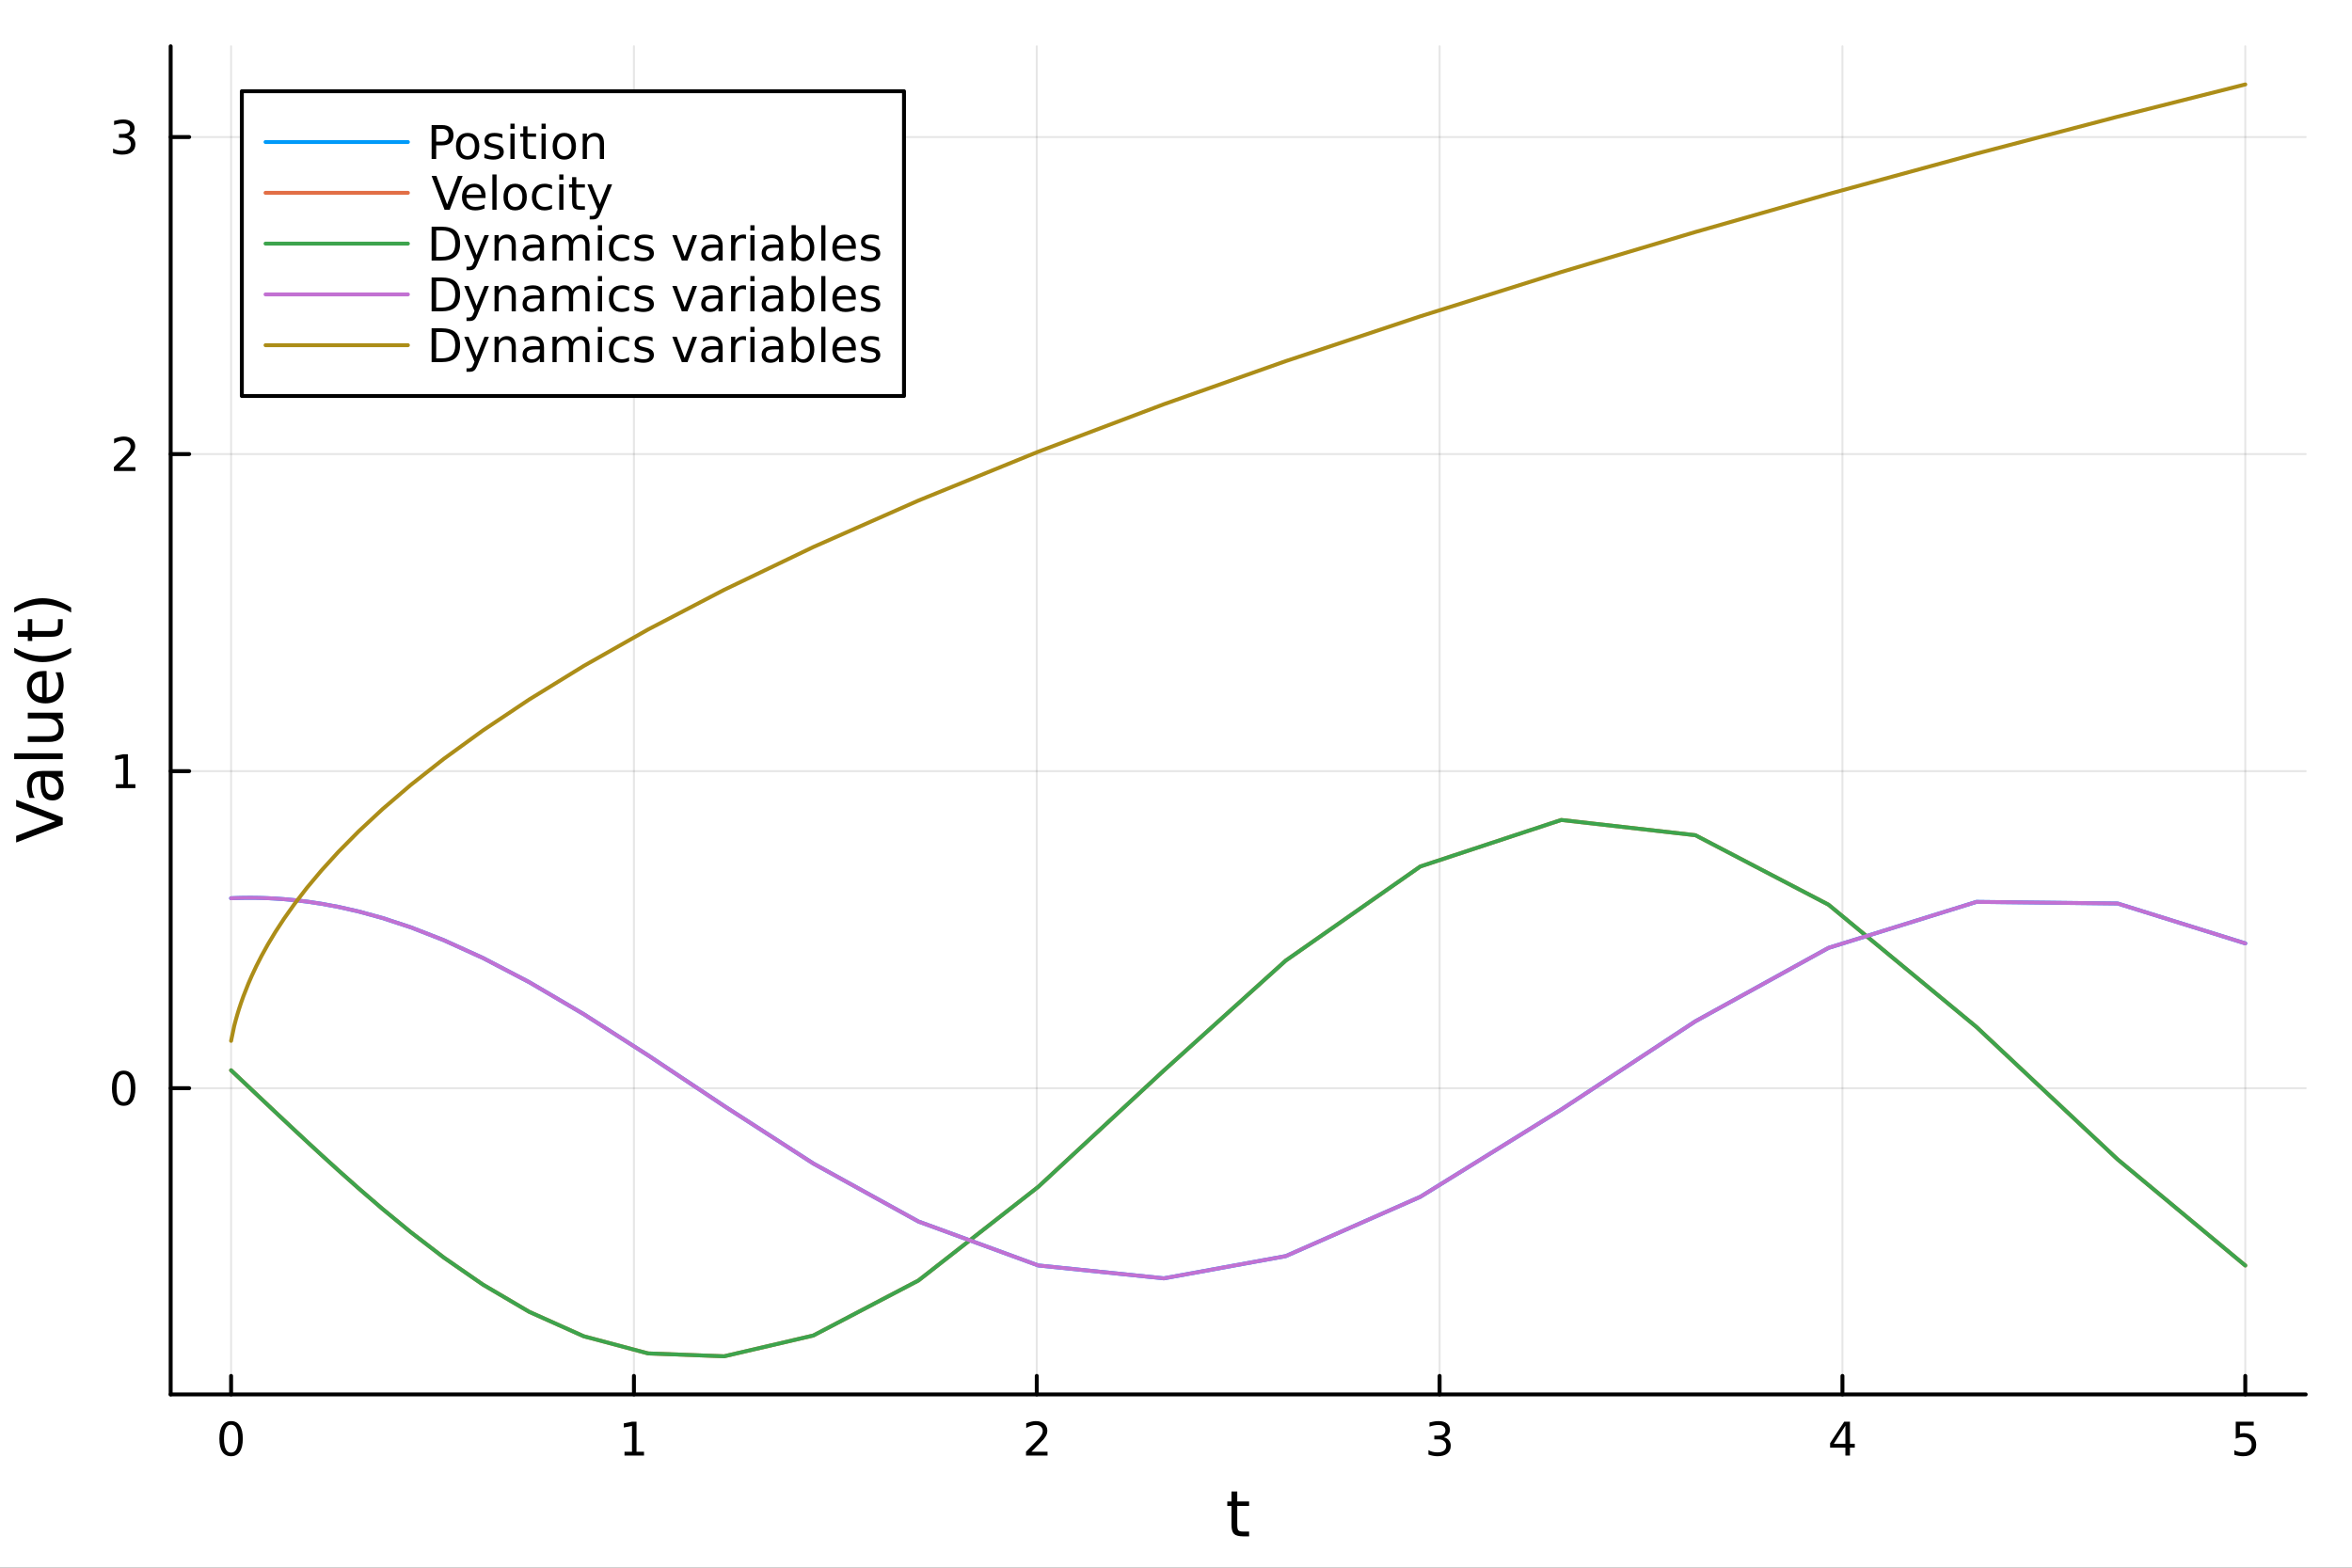 <?xml version="1.0" encoding="utf-8"?>
<svg xmlns="http://www.w3.org/2000/svg" xmlns:xlink="http://www.w3.org/1999/xlink" width="600" height="400" viewBox="0 0 2400 1600">
<rect x="0" y="0" width="2400" height="1600" fill="#333333" stroke="none"/>
<defs>
  <clipPath id="clip130">
    <rect x="0" y="0" width="2400" height="1600"/>
  </clipPath>
</defs>
<path clip-path="url(#clip130)" d="M0 1600 L2400 1600 L2400 0 L0 0  Z" fill="#ffffff" fill-rule="evenodd" fill-opacity="1"/>
<defs>
  <clipPath id="clip131">
    <rect x="480" y="0" width="1681" height="1600"/>
  </clipPath>
</defs>
<path clip-path="url(#clip130)" d="M174.149 1423.18 L2352.76 1423.18 L2352.76 47.244 L174.149 47.244  Z" fill="#ffffff" fill-rule="evenodd" fill-opacity="1"/>
<defs>
  <clipPath id="clip132">
    <rect x="174" y="47" width="2180" height="1377"/>
  </clipPath>
</defs>
<polyline clip-path="url(#clip132)" style="stroke:#000000; stroke-linecap:round; stroke-linejoin:round; stroke-width:2; stroke-opacity:0.1; fill:none" points="235.808,1423.18 235.808,47.244 "/>
<polyline clip-path="url(#clip132)" style="stroke:#000000; stroke-linecap:round; stroke-linejoin:round; stroke-width:2; stroke-opacity:0.1; fill:none" points="646.866,1423.18 646.866,47.244 "/>
<polyline clip-path="url(#clip132)" style="stroke:#000000; stroke-linecap:round; stroke-linejoin:round; stroke-width:2; stroke-opacity:0.1; fill:none" points="1057.92,1423.18 1057.92,47.244 "/>
<polyline clip-path="url(#clip132)" style="stroke:#000000; stroke-linecap:round; stroke-linejoin:round; stroke-width:2; stroke-opacity:0.1; fill:none" points="1468.98,1423.18 1468.98,47.244 "/>
<polyline clip-path="url(#clip132)" style="stroke:#000000; stroke-linecap:round; stroke-linejoin:round; stroke-width:2; stroke-opacity:0.1; fill:none" points="1880.04,1423.18 1880.04,47.244 "/>
<polyline clip-path="url(#clip132)" style="stroke:#000000; stroke-linecap:round; stroke-linejoin:round; stroke-width:2; stroke-opacity:0.1; fill:none" points="2291.1,1423.18 2291.1,47.244 "/>
<polyline clip-path="url(#clip130)" style="stroke:#000000; stroke-linecap:round; stroke-linejoin:round; stroke-width:4; stroke-opacity:1; fill:none" points="174.149,1423.18 2352.76,1423.18 "/>
<polyline clip-path="url(#clip130)" style="stroke:#000000; stroke-linecap:round; stroke-linejoin:round; stroke-width:4; stroke-opacity:1; fill:none" points="235.808,1423.18 235.808,1404.28 "/>
<polyline clip-path="url(#clip130)" style="stroke:#000000; stroke-linecap:round; stroke-linejoin:round; stroke-width:4; stroke-opacity:1; fill:none" points="646.866,1423.18 646.866,1404.28 "/>
<polyline clip-path="url(#clip130)" style="stroke:#000000; stroke-linecap:round; stroke-linejoin:round; stroke-width:4; stroke-opacity:1; fill:none" points="1057.92,1423.18 1057.92,1404.28 "/>
<polyline clip-path="url(#clip130)" style="stroke:#000000; stroke-linecap:round; stroke-linejoin:round; stroke-width:4; stroke-opacity:1; fill:none" points="1468.98,1423.18 1468.98,1404.28 "/>
<polyline clip-path="url(#clip130)" style="stroke:#000000; stroke-linecap:round; stroke-linejoin:round; stroke-width:4; stroke-opacity:1; fill:none" points="1880.04,1423.18 1880.04,1404.28 "/>
<polyline clip-path="url(#clip130)" style="stroke:#000000; stroke-linecap:round; stroke-linejoin:round; stroke-width:4; stroke-opacity:1; fill:none" points="2291.1,1423.18 2291.1,1404.28 "/>
<path clip-path="url(#clip130)" d="M235.808 1454.1 Q232.197 1454.1 230.368 1457.66 Q228.562 1461.2 228.562 1468.33 Q228.562 1475.44 230.368 1479.01 Q232.197 1482.55 235.808 1482.55 Q239.442 1482.55 241.247 1479.01 Q243.076 1475.44 243.076 1468.33 Q243.076 1461.2 241.247 1457.66 Q239.442 1454.1 235.808 1454.1 M235.808 1450.39 Q241.618 1450.39 244.673 1455 Q247.752 1459.58 247.752 1468.33 Q247.752 1477.06 244.673 1481.67 Q241.618 1486.25 235.808 1486.25 Q229.997 1486.25 226.919 1481.67 Q223.863 1477.06 223.863 1468.33 Q223.863 1459.58 226.919 1455 Q229.997 1450.39 235.808 1450.39 Z" fill="#000000" fill-rule="nonzero" fill-opacity="1" /><path clip-path="url(#clip130)" d="M637.248 1481.64 L644.886 1481.64 L644.886 1455.28 L636.576 1456.95 L636.576 1452.69 L644.84 1451.02 L649.516 1451.02 L649.516 1481.64 L657.155 1481.64 L657.155 1485.58 L637.248 1485.58 L637.248 1481.64 Z" fill="#000000" fill-rule="nonzero" fill-opacity="1" /><path clip-path="url(#clip130)" d="M1052.58 1481.64 L1068.9 1481.64 L1068.9 1485.58 L1046.95 1485.58 L1046.95 1481.64 Q1049.61 1478.89 1054.2 1474.26 Q1058.8 1469.61 1059.98 1468.27 Q1062.23 1465.74 1063.11 1464.01 Q1064.01 1462.25 1064.01 1460.56 Q1064.01 1457.8 1062.07 1456.07 Q1060.15 1454.33 1057.04 1454.33 Q1054.84 1454.33 1052.39 1455.09 Q1049.96 1455.86 1047.18 1457.41 L1047.18 1452.69 Q1050.01 1451.55 1052.46 1450.97 Q1054.91 1450.39 1056.95 1450.39 Q1062.32 1450.39 1065.52 1453.08 Q1068.71 1455.77 1068.71 1460.26 Q1068.71 1462.39 1067.9 1464.31 Q1067.11 1466.2 1065.01 1468.8 Q1064.43 1469.47 1061.33 1472.69 Q1058.22 1475.88 1052.58 1481.64 Z" fill="#000000" fill-rule="nonzero" fill-opacity="1" /><path clip-path="url(#clip130)" d="M1473.23 1466.95 Q1476.59 1467.66 1478.46 1469.93 Q1480.36 1472.2 1480.36 1475.53 Q1480.36 1480.65 1476.84 1483.45 Q1473.32 1486.25 1466.84 1486.25 Q1464.66 1486.25 1462.35 1485.81 Q1460.06 1485.39 1457.6 1484.54 L1457.6 1480.02 Q1459.55 1481.16 1461.86 1481.74 Q1464.18 1482.32 1466.7 1482.32 Q1471.1 1482.32 1473.39 1480.58 Q1475.71 1478.84 1475.71 1475.53 Q1475.71 1472.48 1473.55 1470.77 Q1471.42 1469.03 1467.6 1469.03 L1463.58 1469.03 L1463.58 1465.19 L1467.79 1465.19 Q1471.24 1465.19 1473.07 1463.82 Q1474.9 1462.43 1474.9 1459.84 Q1474.9 1457.18 1473 1455.77 Q1471.12 1454.33 1467.6 1454.33 Q1465.68 1454.33 1463.48 1454.75 Q1461.28 1455.16 1458.65 1456.04 L1458.65 1451.88 Q1461.31 1451.14 1463.62 1450.77 Q1465.96 1450.39 1468.02 1450.39 Q1473.34 1450.39 1476.45 1452.83 Q1479.55 1455.23 1479.55 1459.35 Q1479.55 1462.22 1477.9 1464.21 Q1476.26 1466.18 1473.23 1466.95 Z" fill="#000000" fill-rule="nonzero" fill-opacity="1" /><path clip-path="url(#clip130)" d="M1883.05 1455.09 L1871.24 1473.54 L1883.05 1473.54 L1883.05 1455.09 M1881.82 1451.02 L1887.7 1451.02 L1887.7 1473.54 L1892.63 1473.54 L1892.63 1477.43 L1887.7 1477.43 L1887.7 1485.58 L1883.05 1485.58 L1883.05 1477.43 L1867.45 1477.43 L1867.45 1472.92 L1881.82 1451.02 Z" fill="#000000" fill-rule="nonzero" fill-opacity="1" /><path clip-path="url(#clip130)" d="M2281.38 1451.02 L2299.73 1451.02 L2299.73 1454.96 L2285.66 1454.96 L2285.66 1463.43 Q2286.68 1463.08 2287.69 1462.92 Q2288.71 1462.73 2289.73 1462.73 Q2295.52 1462.73 2298.9 1465.9 Q2302.28 1469.08 2302.28 1474.49 Q2302.28 1480.07 2298.81 1483.17 Q2295.33 1486.25 2289.01 1486.25 Q2286.84 1486.25 2284.57 1485.88 Q2282.32 1485.51 2279.92 1484.77 L2279.92 1480.07 Q2282 1481.2 2284.22 1481.76 Q2286.44 1482.32 2288.92 1482.32 Q2292.93 1482.32 2295.26 1480.21 Q2297.6 1478.1 2297.6 1474.49 Q2297.6 1470.88 2295.26 1468.77 Q2292.93 1466.67 2288.92 1466.67 Q2287.05 1466.67 2285.17 1467.08 Q2283.32 1467.5 2281.38 1468.38 L2281.38 1451.02 Z" fill="#000000" fill-rule="nonzero" fill-opacity="1" /><path clip-path="url(#clip130)" d="M1262.51 1522.27 L1262.51 1532.4 L1274.58 1532.4 L1274.58 1536.95 L1262.51 1536.95 L1262.51 1556.3 Q1262.51 1560.66 1263.69 1561.9 Q1264.9 1563.14 1268.56 1563.14 L1274.58 1563.14 L1274.58 1568.04 L1268.56 1568.04 Q1261.78 1568.04 1259.2 1565.53 Q1256.63 1562.98 1256.63 1556.3 L1256.63 1536.95 L1252.33 1536.95 L1252.33 1532.4 L1256.63 1532.4 L1256.63 1522.27 L1262.51 1522.27 Z" fill="#000000" fill-rule="nonzero" fill-opacity="1" /><polyline clip-path="url(#clip132)" style="stroke:#000000; stroke-linecap:round; stroke-linejoin:round; stroke-width:2; stroke-opacity:0.1; fill:none" points="174.149,1110.63 2352.76,1110.63 "/>
<polyline clip-path="url(#clip132)" style="stroke:#000000; stroke-linecap:round; stroke-linejoin:round; stroke-width:2; stroke-opacity:0.1; fill:none" points="174.149,787.043 2352.76,787.043 "/>
<polyline clip-path="url(#clip132)" style="stroke:#000000; stroke-linecap:round; stroke-linejoin:round; stroke-width:2; stroke-opacity:0.1; fill:none" points="174.149,463.453 2352.76,463.453 "/>
<polyline clip-path="url(#clip132)" style="stroke:#000000; stroke-linecap:round; stroke-linejoin:round; stroke-width:2; stroke-opacity:0.1; fill:none" points="174.149,139.864 2352.76,139.864 "/>
<polyline clip-path="url(#clip130)" style="stroke:#000000; stroke-linecap:round; stroke-linejoin:round; stroke-width:4; stroke-opacity:1; fill:none" points="174.149,1423.18 174.149,47.244 "/>
<polyline clip-path="url(#clip130)" style="stroke:#000000; stroke-linecap:round; stroke-linejoin:round; stroke-width:4; stroke-opacity:1; fill:none" points="174.149,1110.63 193.047,1110.63 "/>
<polyline clip-path="url(#clip130)" style="stroke:#000000; stroke-linecap:round; stroke-linejoin:round; stroke-width:4; stroke-opacity:1; fill:none" points="174.149,787.043 193.047,787.043 "/>
<polyline clip-path="url(#clip130)" style="stroke:#000000; stroke-linecap:round; stroke-linejoin:round; stroke-width:4; stroke-opacity:1; fill:none" points="174.149,463.453 193.047,463.453 "/>
<polyline clip-path="url(#clip130)" style="stroke:#000000; stroke-linecap:round; stroke-linejoin:round; stroke-width:4; stroke-opacity:1; fill:none" points="174.149,139.864 193.047,139.864 "/>
<path clip-path="url(#clip130)" d="M126.205 1096.43 Q122.593 1096.43 120.765 1100 Q118.959 1103.54 118.959 1110.67 Q118.959 1117.77 120.765 1121.34 Q122.593 1124.88 126.205 1124.88 Q129.839 1124.88 131.644 1121.34 Q133.473 1117.77 133.473 1110.67 Q133.473 1103.54 131.644 1100 Q129.839 1096.43 126.205 1096.43 M126.205 1092.73 Q132.015 1092.73 135.07 1097.33 Q138.149 1101.92 138.149 1110.67 Q138.149 1119.39 135.07 1124 Q132.015 1128.58 126.205 1128.58 Q120.394 1128.58 117.316 1124 Q114.26 1119.39 114.26 1110.67 Q114.26 1101.92 117.316 1097.33 Q120.394 1092.73 126.205 1092.73 Z" fill="#000000" fill-rule="nonzero" fill-opacity="1" /><path clip-path="url(#clip130)" d="M118.242 800.387 L125.88 800.387 L125.88 774.022 L117.57 775.688 L117.57 771.429 L125.834 769.763 L130.51 769.763 L130.51 800.387 L138.149 800.387 L138.149 804.323 L118.242 804.323 L118.242 800.387 Z" fill="#000000" fill-rule="nonzero" fill-opacity="1" /><path clip-path="url(#clip130)" d="M121.83 476.798 L138.149 476.798 L138.149 480.733 L116.205 480.733 L116.205 476.798 Q118.867 474.043 123.45 469.414 Q128.056 464.761 129.237 463.418 Q131.482 460.895 132.362 459.159 Q133.265 457.4 133.265 455.71 Q133.265 452.956 131.32 451.219 Q129.399 449.483 126.297 449.483 Q124.098 449.483 121.644 450.247 Q119.214 451.011 116.436 452.562 L116.436 447.84 Q119.26 446.706 121.714 446.127 Q124.168 445.548 126.205 445.548 Q131.575 445.548 134.769 448.233 Q137.964 450.919 137.964 455.409 Q137.964 457.539 137.154 459.46 Q136.367 461.358 134.26 463.951 Q133.681 464.622 130.58 467.84 Q127.478 471.034 121.83 476.798 Z" fill="#000000" fill-rule="nonzero" fill-opacity="1" /><path clip-path="url(#clip130)" d="M131.019 138.51 Q134.376 139.227 136.251 141.496 Q138.149 143.764 138.149 147.098 Q138.149 152.213 134.63 155.014 Q131.112 157.815 124.63 157.815 Q122.455 157.815 120.14 157.375 Q117.848 156.959 115.394 156.102 L115.394 151.588 Q117.339 152.723 119.654 153.301 Q121.968 153.88 124.492 153.88 Q128.89 153.88 131.181 152.144 Q133.496 150.408 133.496 147.098 Q133.496 144.042 131.343 142.329 Q129.214 140.593 125.394 140.593 L121.367 140.593 L121.367 136.75 L125.58 136.75 Q129.029 136.75 130.857 135.385 Q132.686 133.996 132.686 131.403 Q132.686 128.741 130.788 127.329 Q128.913 125.894 125.394 125.894 Q123.473 125.894 121.274 126.311 Q119.075 126.727 116.436 127.607 L116.436 123.44 Q119.098 122.7 121.413 122.329 Q123.751 121.959 125.811 121.959 Q131.135 121.959 134.237 124.389 Q137.339 126.797 137.339 130.917 Q137.339 133.787 135.695 135.778 Q134.052 137.746 131.019 138.51 Z" fill="#000000" fill-rule="nonzero" fill-opacity="1" /><path clip-path="url(#clip130)" d="M64.004 841.726 L16.484 859.868 L16.484 853.153 L56.493 838.098 L16.484 823.011 L16.484 816.327 L64.004 834.437 L64.004 841.726 Z" fill="#000000" fill-rule="nonzero" fill-opacity="1" /><path clip-path="url(#clip130)" d="M46.085 798.503 Q46.085 805.601 47.708 808.338 Q49.331 811.075 53.246 811.075 Q56.365 811.075 58.211 809.038 Q60.026 806.969 60.026 803.436 Q60.026 798.567 56.588 795.638 Q53.119 792.678 47.39 792.678 L46.085 792.678 L46.085 798.503 M43.666 786.822 L64.004 786.822 L64.004 792.678 L58.593 792.678 Q61.84 794.684 63.399 797.675 Q64.927 800.667 64.927 804.996 Q64.927 810.471 61.872 813.717 Q58.784 816.932 53.628 816.932 Q47.612 816.932 44.557 812.921 Q41.501 808.879 41.501 800.89 L41.501 792.678 L40.928 792.678 Q36.886 792.678 34.69 795.352 Q32.462 797.994 32.462 802.8 Q32.462 805.855 33.194 808.752 Q33.926 811.648 35.39 814.322 L29.98 814.322 Q28.738 811.107 28.133 808.083 Q27.497 805.06 27.497 802.195 Q27.497 794.461 31.507 790.641 Q35.518 786.822 43.666 786.822 Z" fill="#000000" fill-rule="nonzero" fill-opacity="1" /><path clip-path="url(#clip130)" d="M14.479 774.759 L14.479 768.902 L64.004 768.902 L64.004 774.759 L14.479 774.759 Z" fill="#000000" fill-rule="nonzero" fill-opacity="1" /><path clip-path="url(#clip130)" d="M49.936 757.253 L28.356 757.253 L28.356 751.397 L49.713 751.397 Q54.774 751.397 57.32 749.423 Q59.835 747.45 59.835 743.503 Q59.835 738.761 56.811 736.024 Q53.787 733.255 48.567 733.255 L28.356 733.255 L28.356 727.398 L64.004 727.398 L64.004 733.255 L58.53 733.255 Q61.776 735.387 63.368 738.22 Q64.927 741.021 64.927 744.745 Q64.927 750.888 61.108 754.07 Q57.288 757.253 49.936 757.253 M27.497 742.517 L27.497 742.517 Z" fill="#000000" fill-rule="nonzero" fill-opacity="1" /><path clip-path="url(#clip130)" d="M44.716 684.843 L47.581 684.843 L47.581 711.77 Q53.628 711.388 56.811 708.142 Q59.962 704.863 59.962 699.039 Q59.962 695.665 59.134 692.514 Q58.307 689.331 56.652 686.212 L62.19 686.212 Q63.527 689.363 64.227 692.673 Q64.927 695.983 64.927 699.389 Q64.927 707.919 59.962 712.916 Q54.997 717.881 46.53 717.881 Q37.777 717.881 32.653 713.171 Q27.497 708.428 27.497 700.407 Q27.497 693.214 32.144 689.045 Q36.759 684.843 44.716 684.843 M42.997 690.7 Q38.191 690.763 35.327 693.405 Q32.462 696.015 32.462 700.344 Q32.462 705.245 35.231 708.205 Q38 711.134 43.029 711.579 L42.997 690.7 Z" fill="#000000" fill-rule="nonzero" fill-opacity="1" /><path clip-path="url(#clip130)" d="M14.543 661.163 Q21.863 665.428 29.025 667.497 Q36.186 669.566 43.538 669.566 Q50.891 669.566 58.116 667.497 Q65.309 665.396 72.598 661.163 L72.598 666.255 Q65.118 671.03 57.893 673.417 Q50.668 675.772 43.538 675.772 Q36.441 675.772 29.247 673.417 Q22.054 671.062 14.543 666.255 L14.543 661.163 Z" fill="#000000" fill-rule="nonzero" fill-opacity="1" /><path clip-path="url(#clip130)" d="M18.235 644.007 L28.356 644.007 L28.356 631.944 L32.908 631.944 L32.908 644.007 L52.259 644.007 Q56.62 644.007 57.861 642.83 Q59.103 641.62 59.103 637.96 L59.103 631.944 L64.004 631.944 L64.004 637.96 Q64.004 644.739 61.49 647.317 Q58.943 649.896 52.259 649.896 L32.908 649.896 L32.908 654.192 L28.356 654.192 L28.356 649.896 L18.235 649.896 L18.235 644.007 Z" fill="#000000" fill-rule="nonzero" fill-opacity="1" /><path clip-path="url(#clip130)" d="M14.543 625.165 L14.543 620.072 Q22.054 615.298 29.247 612.943 Q36.441 610.556 43.538 610.556 Q50.668 610.556 57.893 612.943 Q65.118 615.298 72.598 620.072 L72.598 625.165 Q65.309 620.932 58.116 618.863 Q50.891 616.762 43.538 616.762 Q36.186 616.762 29.025 618.863 Q21.863 620.932 14.543 625.165 Z" fill="#000000" fill-rule="nonzero" fill-opacity="1" /><polyline clip-path="url(#clip132)" style="stroke:#009af9; stroke-linecap:round; stroke-linejoin:round; stroke-width:4; stroke-opacity:1; fill:none" points="235.808,916.752 239.017,916.618 240.554,916.564 242.237,916.511 243.945,916.464 245.859,916.419 248.36,916.372 253.397,916.323 256.907,916.323 261.531,916.366 266.897,916.478 273.294,916.698 280.94,917.084 289.972,917.712 300.592,918.689 313.123,920.171 327.906,922.375 345.358,925.602 365.959,930.269 390.274,936.941 418.971,946.373 452.839,959.556 492.812,977.735 539.989,1002.39 595.67,1035.09 661.384,1077.15 738.917,1128.78 829.902,1187.48 937.128,1246.67 1059.5,1291.55 1187.56,1304.69 1311.95,1282.01 1449.33,1221.47 1593.11,1132.42 1729.95,1042.36 1865.81,967.434 2016.8,920.467 2160.8,922.107 2291.1,962.802 "/>
<polyline clip-path="url(#clip132)" style="stroke:#e26f46; stroke-linecap:round; stroke-linejoin:round; stroke-width:4; stroke-opacity:1; fill:none" points="235.808,1092.36 239.017,1095.39 240.554,1096.84 242.237,1098.43 243.945,1100.04 245.859,1101.85 248.36,1104.21 253.397,1108.97 256.907,1112.29 261.531,1116.66 266.897,1121.73 273.294,1127.77 280.94,1134.98 289.972,1143.47 300.592,1153.42 313.123,1165.08 327.906,1178.7 345.358,1194.55 365.959,1212.87 390.274,1233.83 418.971,1257.44 452.839,1283.45 492.812,1311.11 539.989,1338.85 595.67,1363.82 661.384,1381.32 738.917,1384.24 829.902,1363.05 937.128,1306.92 1059.5,1211.24 1187.56,1092.62 1311.95,980.405 1449.33,884.323 1593.11,836.866 1729.95,852.413 1865.81,923.319 2016.8,1048.16 2160.8,1183.27 2291.1,1291.59 "/>
<polyline clip-path="url(#clip132)" style="stroke:#3da44d; stroke-linecap:round; stroke-linejoin:round; stroke-width:4; stroke-opacity:1; fill:none" points="235.808,1092.36 239.017,1095.39 240.554,1096.84 242.237,1098.43 243.945,1100.04 245.859,1101.85 248.36,1104.21 253.397,1108.97 256.907,1112.29 261.531,1116.66 266.897,1121.73 273.294,1127.77 280.94,1134.98 289.972,1143.47 300.592,1153.42 313.123,1165.08 327.906,1178.7 345.358,1194.55 365.959,1212.87 390.274,1233.83 418.971,1257.44 452.839,1283.45 492.812,1311.11 539.989,1338.85 595.67,1363.82 661.384,1381.32 738.917,1384.24 829.902,1363.05 937.128,1306.92 1059.5,1211.24 1187.56,1092.62 1311.95,980.405 1449.33,884.323 1593.11,836.866 1729.95,852.413 1865.81,923.319 2016.8,1048.16 2160.8,1183.27 2291.1,1291.59 "/>
<polyline clip-path="url(#clip132)" style="stroke:#c271d2; stroke-linecap:round; stroke-linejoin:round; stroke-width:4; stroke-opacity:1; fill:none" points="235.808,916.752 239.017,916.618 240.554,916.564 242.237,916.511 243.945,916.464 245.859,916.419 248.36,916.372 253.397,916.323 256.907,916.323 261.531,916.366 266.897,916.478 273.294,916.698 280.94,917.084 289.972,917.712 300.592,918.689 313.123,920.171 327.906,922.375 345.358,925.602 365.959,930.269 390.274,936.941 418.971,946.373 452.839,959.556 492.812,977.735 539.989,1002.39 595.67,1035.09 661.384,1077.15 738.917,1128.78 829.902,1187.48 937.128,1246.67 1059.5,1291.55 1187.56,1304.69 1311.95,1282.01 1449.33,1221.47 1593.11,1132.42 1729.95,1042.36 1865.81,967.434 2016.8,920.467 2160.8,922.107 2291.1,962.802 "/>
<polyline clip-path="url(#clip132)" style="stroke:#ac8d18; stroke-linecap:round; stroke-linejoin:round; stroke-width:4; stroke-opacity:1; fill:none" points="235.808,1062.32 239.017,1047 240.554,1041.16 242.237,1035.23 243.945,1029.66 245.859,1023.85 248.36,1016.8 253.397,1004 256.907,995.919 261.531,986.074 266.897,975.546 273.294,963.979 280.94,951.251 289.972,937.416 300.592,922.446 313.123,906.187 327.906,888.531 345.358,869.344 365.959,848.496 390.274,825.848 418.971,801.243 452.839,774.513 492.812,745.475 539.989,713.928 595.67,679.656 661.384,642.425 738.917,601.99 829.902,558.302 937.128,510.886 1059.5,460.99 1187.56,412.579 1311.95,368.575 1449.33,322.824 1593.11,277.633 1729.95,236.786 1865.81,198.042 2016.8,156.828 2160.8,119.115 2291.1,86.186 "/>
<path clip-path="url(#clip130)" d="M246.769 404.149 L922.451 404.149 L922.451 93.109 L246.769 93.109  Z" fill="#ffffff" fill-rule="evenodd" fill-opacity="1"/>
<polyline clip-path="url(#clip130)" style="stroke:#000000; stroke-linecap:round; stroke-linejoin:round; stroke-width:4; stroke-opacity:1; fill:none" points="246.769,404.149 922.451,404.149 922.451,93.109 246.769,93.109 246.769,404.149 "/>
<polyline clip-path="url(#clip130)" style="stroke:#009af9; stroke-linecap:round; stroke-linejoin:round; stroke-width:4; stroke-opacity:1; fill:none" points="270.976,144.949 416.216,144.949 "/>
<path clip-path="url(#clip130)" d="M445.099 131.511 L445.099 144.497 L450.979 144.497 Q454.242 144.497 456.025 142.807 Q457.807 141.118 457.807 137.993 Q457.807 134.891 456.025 133.201 Q454.242 131.511 450.979 131.511 L445.099 131.511 M440.423 127.669 L450.979 127.669 Q456.789 127.669 459.752 130.307 Q462.738 132.923 462.738 137.993 Q462.738 143.108 459.752 145.724 Q456.789 148.34 450.979 148.34 L445.099 148.34 L445.099 162.229 L440.423 162.229 L440.423 127.669 Z" fill="#000000" fill-rule="nonzero" fill-opacity="1" /><path clip-path="url(#clip130)" d="M477.182 139.289 Q473.756 139.289 471.766 141.974 Q469.775 144.636 469.775 149.289 Q469.775 153.942 471.742 156.627 Q473.733 159.289 477.182 159.289 Q480.585 159.289 482.576 156.604 Q484.566 153.918 484.566 149.289 Q484.566 144.682 482.576 141.997 Q480.585 139.289 477.182 139.289 M477.182 135.678 Q482.738 135.678 485.909 139.289 Q489.08 142.9 489.08 149.289 Q489.08 155.655 485.909 159.289 Q482.738 162.9 477.182 162.9 Q471.603 162.9 468.432 159.289 Q465.284 155.655 465.284 149.289 Q465.284 142.9 468.432 139.289 Q471.603 135.678 477.182 135.678 Z" fill="#000000" fill-rule="nonzero" fill-opacity="1" /><path clip-path="url(#clip130)" d="M512.668 137.067 L512.668 141.094 Q510.863 140.169 508.918 139.706 Q506.974 139.243 504.89 139.243 Q501.719 139.243 500.122 140.215 Q498.548 141.187 498.548 143.131 Q498.548 144.613 499.682 145.469 Q500.816 146.303 504.242 147.067 L505.701 147.391 Q510.238 148.363 512.136 150.145 Q514.057 151.905 514.057 155.076 Q514.057 158.687 511.187 160.793 Q508.339 162.9 503.339 162.9 Q501.256 162.9 498.988 162.483 Q496.742 162.09 494.242 161.28 L494.242 156.881 Q496.603 158.108 498.895 158.733 Q501.187 159.335 503.432 159.335 Q506.441 159.335 508.062 158.317 Q509.682 157.275 509.682 155.4 Q509.682 153.664 508.501 152.738 Q507.344 151.812 503.386 150.956 L501.904 150.608 Q497.946 149.775 496.187 148.062 Q494.427 146.326 494.427 143.317 Q494.427 139.659 497.02 137.669 Q499.613 135.678 504.381 135.678 Q506.742 135.678 508.826 136.025 Q510.909 136.372 512.668 137.067 Z" fill="#000000" fill-rule="nonzero" fill-opacity="1" /><path clip-path="url(#clip130)" d="M520.839 136.303 L525.099 136.303 L525.099 162.229 L520.839 162.229 L520.839 136.303 M520.839 126.21 L525.099 126.21 L525.099 131.604 L520.839 131.604 L520.839 126.21 Z" fill="#000000" fill-rule="nonzero" fill-opacity="1" /><path clip-path="url(#clip130)" d="M538.224 128.942 L538.224 136.303 L546.997 136.303 L546.997 139.613 L538.224 139.613 L538.224 153.687 Q538.224 156.858 539.08 157.761 Q539.96 158.664 542.622 158.664 L546.997 158.664 L546.997 162.229 L542.622 162.229 Q537.691 162.229 535.816 160.4 Q533.941 158.548 533.941 153.687 L533.941 139.613 L530.816 139.613 L530.816 136.303 L533.941 136.303 L533.941 128.942 L538.224 128.942 Z" fill="#000000" fill-rule="nonzero" fill-opacity="1" /><path clip-path="url(#clip130)" d="M552.598 136.303 L556.858 136.303 L556.858 162.229 L552.598 162.229 L552.598 136.303 M552.598 126.21 L556.858 126.21 L556.858 131.604 L552.598 131.604 L552.598 126.21 Z" fill="#000000" fill-rule="nonzero" fill-opacity="1" /><path clip-path="url(#clip130)" d="M575.816 139.289 Q572.39 139.289 570.399 141.974 Q568.409 144.636 568.409 149.289 Q568.409 153.942 570.376 156.627 Q572.367 159.289 575.816 159.289 Q579.219 159.289 581.209 156.604 Q583.2 153.918 583.2 149.289 Q583.2 144.682 581.209 141.997 Q579.219 139.289 575.816 139.289 M575.816 135.678 Q581.371 135.678 584.543 139.289 Q587.714 142.9 587.714 149.289 Q587.714 155.655 584.543 159.289 Q581.371 162.9 575.816 162.9 Q570.237 162.9 567.066 159.289 Q563.918 155.655 563.918 149.289 Q563.918 142.9 567.066 139.289 Q570.237 135.678 575.816 135.678 Z" fill="#000000" fill-rule="nonzero" fill-opacity="1" /><path clip-path="url(#clip130)" d="M616.325 146.581 L616.325 162.229 L612.066 162.229 L612.066 146.719 Q612.066 143.039 610.631 141.21 Q609.195 139.382 606.325 139.382 Q602.876 139.382 600.885 141.581 Q598.894 143.78 598.894 147.576 L598.894 162.229 L594.612 162.229 L594.612 136.303 L598.894 136.303 L598.894 140.331 Q600.422 137.993 602.482 136.835 Q604.566 135.678 607.274 135.678 Q611.742 135.678 614.033 138.456 Q616.325 141.21 616.325 146.581 Z" fill="#000000" fill-rule="nonzero" fill-opacity="1" /><polyline clip-path="url(#clip130)" style="stroke:#e26f46; stroke-linecap:round; stroke-linejoin:round; stroke-width:4; stroke-opacity:1; fill:none" points="270.976,196.789 416.216,196.789 "/>
<path clip-path="url(#clip130)" d="M453.617 214.069 L440.423 179.509 L445.307 179.509 L456.256 208.606 L467.229 179.509 L472.09 179.509 L458.918 214.069 L453.617 214.069 Z" fill="#000000" fill-rule="nonzero" fill-opacity="1" /><path clip-path="url(#clip130)" d="M495.446 200.041 L495.446 202.124 L475.863 202.124 Q476.141 206.522 478.502 208.837 Q480.886 211.129 485.122 211.129 Q487.576 211.129 489.867 210.527 Q492.182 209.925 494.451 208.721 L494.451 212.749 Q492.159 213.721 489.752 214.231 Q487.344 214.74 484.867 214.74 Q478.664 214.74 475.029 211.129 Q471.418 207.518 471.418 201.36 Q471.418 194.995 474.844 191.268 Q478.293 187.518 484.127 187.518 Q489.358 187.518 492.39 190.897 Q495.446 194.254 495.446 200.041 M491.187 198.791 Q491.14 195.296 489.219 193.212 Q487.321 191.129 484.173 191.129 Q480.608 191.129 478.455 193.143 Q476.326 195.157 476.002 198.814 L491.187 198.791 Z" fill="#000000" fill-rule="nonzero" fill-opacity="1" /><path clip-path="url(#clip130)" d="M502.437 178.05 L506.696 178.05 L506.696 214.069 L502.437 214.069 L502.437 178.05 Z" fill="#000000" fill-rule="nonzero" fill-opacity="1" /><path clip-path="url(#clip130)" d="M525.654 191.129 Q522.228 191.129 520.237 193.814 Q518.247 196.476 518.247 201.129 Q518.247 205.782 520.214 208.467 Q522.205 211.129 525.654 211.129 Q529.057 211.129 531.048 208.444 Q533.038 205.758 533.038 201.129 Q533.038 196.522 531.048 193.837 Q529.057 191.129 525.654 191.129 M525.654 187.518 Q531.21 187.518 534.381 191.129 Q537.552 194.74 537.552 201.129 Q537.552 207.495 534.381 211.129 Q531.21 214.74 525.654 214.74 Q520.075 214.74 516.904 211.129 Q513.756 207.495 513.756 201.129 Q513.756 194.74 516.904 191.129 Q520.075 187.518 525.654 187.518 Z" fill="#000000" fill-rule="nonzero" fill-opacity="1" /><path clip-path="url(#clip130)" d="M563.27 189.138 L563.27 193.12 Q561.464 192.124 559.635 191.638 Q557.83 191.129 555.978 191.129 Q551.835 191.129 549.543 193.768 Q547.251 196.384 547.251 201.129 Q547.251 205.874 549.543 208.513 Q551.835 211.129 555.978 211.129 Q557.83 211.129 559.635 210.643 Q561.464 210.133 563.27 209.138 L563.27 213.073 Q561.487 213.907 559.566 214.323 Q557.668 214.74 555.515 214.74 Q549.659 214.74 546.21 211.059 Q542.761 207.379 542.761 201.129 Q542.761 194.786 546.233 191.152 Q549.728 187.518 555.793 187.518 Q557.76 187.518 559.635 187.935 Q561.51 188.328 563.27 189.138 Z" fill="#000000" fill-rule="nonzero" fill-opacity="1" /><path clip-path="url(#clip130)" d="M570.677 188.143 L574.936 188.143 L574.936 214.069 L570.677 214.069 L570.677 188.143 M570.677 178.05 L574.936 178.05 L574.936 183.444 L570.677 183.444 L570.677 178.05 Z" fill="#000000" fill-rule="nonzero" fill-opacity="1" /><path clip-path="url(#clip130)" d="M588.061 180.782 L588.061 188.143 L596.834 188.143 L596.834 191.453 L588.061 191.453 L588.061 205.527 Q588.061 208.698 588.918 209.601 Q589.797 210.504 592.459 210.504 L596.834 210.504 L596.834 214.069 L592.459 214.069 Q587.529 214.069 585.654 212.24 Q583.779 210.388 583.779 205.527 L583.779 191.453 L580.654 191.453 L580.654 188.143 L583.779 188.143 L583.779 180.782 L588.061 180.782 Z" fill="#000000" fill-rule="nonzero" fill-opacity="1" /><path clip-path="url(#clip130)" d="M613.223 216.476 Q611.418 221.106 609.705 222.518 Q607.992 223.93 605.121 223.93 L601.719 223.93 L601.719 220.365 L604.219 220.365 Q605.978 220.365 606.95 219.532 Q607.922 218.698 609.103 215.596 L609.867 213.652 L599.381 188.143 L603.894 188.143 L611.996 208.421 L620.098 188.143 L624.612 188.143 L613.223 216.476 Z" fill="#000000" fill-rule="nonzero" fill-opacity="1" /><polyline clip-path="url(#clip130)" style="stroke:#3da44d; stroke-linecap:round; stroke-linejoin:round; stroke-width:4; stroke-opacity:1; fill:none" points="270.976,248.629 416.216,248.629 "/>
<path clip-path="url(#clip130)" d="M445.099 235.191 L445.099 262.066 L450.747 262.066 Q457.9 262.066 461.21 258.825 Q464.543 255.585 464.543 248.594 Q464.543 241.649 461.21 238.432 Q457.9 235.191 450.747 235.191 L445.099 235.191 M440.423 231.349 L450.03 231.349 Q460.076 231.349 464.775 235.538 Q469.474 239.705 469.474 248.594 Q469.474 257.529 464.752 261.719 Q460.029 265.909 450.03 265.909 L440.423 265.909 L440.423 231.349 Z" fill="#000000" fill-rule="nonzero" fill-opacity="1" /><path clip-path="url(#clip130)" d="M487.529 268.316 Q485.724 272.946 484.011 274.358 Q482.298 275.77 479.428 275.77 L476.025 275.77 L476.025 272.205 L478.525 272.205 Q480.284 272.205 481.256 271.372 Q482.228 270.538 483.409 267.436 L484.173 265.492 L473.687 239.983 L478.201 239.983 L486.302 260.261 L494.404 239.983 L498.918 239.983 L487.529 268.316 Z" fill="#000000" fill-rule="nonzero" fill-opacity="1" /><path clip-path="url(#clip130)" d="M526.349 250.261 L526.349 265.909 L522.089 265.909 L522.089 250.399 Q522.089 246.719 520.654 244.89 Q519.219 243.062 516.349 243.062 Q512.9 243.062 510.909 245.261 Q508.918 247.46 508.918 251.256 L508.918 265.909 L504.636 265.909 L504.636 239.983 L508.918 239.983 L508.918 244.011 Q510.446 241.673 512.506 240.515 Q514.589 239.358 517.298 239.358 Q521.765 239.358 524.057 242.136 Q526.349 244.89 526.349 250.261 Z" fill="#000000" fill-rule="nonzero" fill-opacity="1" /><path clip-path="url(#clip130)" d="M546.626 252.876 Q541.464 252.876 539.474 254.057 Q537.483 255.237 537.483 258.085 Q537.483 260.353 538.964 261.696 Q540.469 263.015 543.038 263.015 Q546.58 263.015 548.71 260.515 Q550.862 257.992 550.862 253.825 L550.862 252.876 L546.626 252.876 M555.122 251.117 L555.122 265.909 L550.862 265.909 L550.862 261.973 Q549.404 264.335 547.228 265.469 Q545.052 266.58 541.904 266.58 Q537.923 266.58 535.561 264.358 Q533.224 262.112 533.224 258.362 Q533.224 253.987 536.14 251.765 Q539.08 249.543 544.89 249.543 L550.862 249.543 L550.862 249.126 Q550.862 246.187 548.918 244.589 Q546.997 242.969 543.501 242.969 Q541.279 242.969 539.173 243.501 Q537.066 244.034 535.122 245.099 L535.122 241.163 Q537.46 240.261 539.659 239.821 Q541.858 239.358 543.941 239.358 Q549.566 239.358 552.344 242.274 Q555.122 245.191 555.122 251.117 Z" fill="#000000" fill-rule="nonzero" fill-opacity="1" /><path clip-path="url(#clip130)" d="M584.08 244.96 Q585.677 242.089 587.899 240.724 Q590.121 239.358 593.131 239.358 Q597.182 239.358 599.381 242.205 Q601.58 245.029 601.58 250.261 L601.58 265.909 L597.297 265.909 L597.297 250.399 Q597.297 246.673 595.978 244.867 Q594.658 243.062 591.95 243.062 Q588.64 243.062 586.719 245.261 Q584.797 247.46 584.797 251.256 L584.797 265.909 L580.515 265.909 L580.515 250.399 Q580.515 246.649 579.196 244.867 Q577.876 243.062 575.121 243.062 Q571.858 243.062 569.936 245.284 Q568.015 247.483 568.015 251.256 L568.015 265.909 L563.733 265.909 L563.733 239.983 L568.015 239.983 L568.015 244.011 Q569.473 241.626 571.51 240.492 Q573.547 239.358 576.348 239.358 Q579.172 239.358 581.14 240.793 Q583.131 242.228 584.08 244.96 Z" fill="#000000" fill-rule="nonzero" fill-opacity="1" /><path clip-path="url(#clip130)" d="M610.075 239.983 L614.334 239.983 L614.334 265.909 L610.075 265.909 L610.075 239.983 M610.075 229.89 L614.334 229.89 L614.334 235.284 L610.075 235.284 L610.075 229.89 Z" fill="#000000" fill-rule="nonzero" fill-opacity="1" /><path clip-path="url(#clip130)" d="M641.904 240.978 L641.904 244.96 Q640.098 243.964 638.269 243.478 Q636.464 242.969 634.612 242.969 Q630.468 242.969 628.177 245.608 Q625.885 248.224 625.885 252.969 Q625.885 257.714 628.177 260.353 Q630.468 262.969 634.612 262.969 Q636.464 262.969 638.269 262.483 Q640.098 261.973 641.904 260.978 L641.904 264.913 Q640.121 265.747 638.2 266.163 Q636.302 266.58 634.149 266.58 Q628.292 266.58 624.843 262.899 Q621.394 259.219 621.394 252.969 Q621.394 246.626 624.867 242.992 Q628.362 239.358 634.427 239.358 Q636.394 239.358 638.269 239.775 Q640.144 240.168 641.904 240.978 Z" fill="#000000" fill-rule="nonzero" fill-opacity="1" /><path clip-path="url(#clip130)" d="M665.839 240.747 L665.839 244.774 Q664.033 243.849 662.089 243.386 Q660.144 242.923 658.061 242.923 Q654.89 242.923 653.292 243.895 Q651.718 244.867 651.718 246.811 Q651.718 248.293 652.853 249.149 Q653.987 249.983 657.413 250.747 L658.871 251.071 Q663.408 252.043 665.306 253.825 Q667.227 255.585 667.227 258.756 Q667.227 262.367 664.357 264.473 Q661.51 266.58 656.51 266.58 Q654.427 266.58 652.158 266.163 Q649.913 265.77 647.413 264.96 L647.413 260.561 Q649.774 261.788 652.065 262.413 Q654.357 263.015 656.603 263.015 Q659.612 263.015 661.232 261.997 Q662.852 260.955 662.852 259.08 Q662.852 257.344 661.672 256.418 Q660.515 255.492 656.556 254.636 L655.075 254.288 Q651.116 253.455 649.357 251.742 Q647.598 250.006 647.598 246.997 Q647.598 243.339 650.191 241.349 Q652.783 239.358 657.552 239.358 Q659.913 239.358 661.996 239.705 Q664.079 240.052 665.839 240.747 Z" fill="#000000" fill-rule="nonzero" fill-opacity="1" /><path clip-path="url(#clip130)" d="M686.024 239.983 L690.538 239.983 L698.639 261.742 L706.741 239.983 L711.255 239.983 L701.533 265.909 L695.746 265.909 L686.024 239.983 Z" fill="#000000" fill-rule="nonzero" fill-opacity="1" /><path clip-path="url(#clip130)" d="M728.917 252.876 Q723.755 252.876 721.764 254.057 Q719.773 255.237 719.773 258.085 Q719.773 260.353 721.255 261.696 Q722.76 263.015 725.329 263.015 Q728.871 263.015 731 260.515 Q733.153 257.992 733.153 253.825 L733.153 252.876 L728.917 252.876 M737.412 251.117 L737.412 265.909 L733.153 265.909 L733.153 261.973 Q731.695 264.335 729.519 265.469 Q727.343 266.58 724.195 266.58 Q720.213 266.58 717.852 264.358 Q715.514 262.112 715.514 258.362 Q715.514 253.987 718.431 251.765 Q721.371 249.543 727.181 249.543 L733.153 249.543 L733.153 249.126 Q733.153 246.187 731.209 244.589 Q729.287 242.969 725.792 242.969 Q723.57 242.969 721.463 243.501 Q719.357 244.034 717.412 245.099 L717.412 241.163 Q719.75 240.261 721.949 239.821 Q724.148 239.358 726.232 239.358 Q731.857 239.358 734.634 242.274 Q737.412 245.191 737.412 251.117 Z" fill="#000000" fill-rule="nonzero" fill-opacity="1" /><path clip-path="url(#clip130)" d="M761.208 243.964 Q760.491 243.548 759.634 243.362 Q758.801 243.154 757.783 243.154 Q754.171 243.154 752.227 245.515 Q750.306 247.853 750.306 252.251 L750.306 265.909 L746.023 265.909 L746.023 239.983 L750.306 239.983 L750.306 244.011 Q751.648 241.649 753.801 240.515 Q755.954 239.358 759.033 239.358 Q759.472 239.358 760.005 239.427 Q760.537 239.474 761.185 239.589 L761.208 243.964 Z" fill="#000000" fill-rule="nonzero" fill-opacity="1" /><path clip-path="url(#clip130)" d="M765.676 239.983 L769.935 239.983 L769.935 265.909 L765.676 265.909 L765.676 239.983 M765.676 229.89 L769.935 229.89 L769.935 235.284 L765.676 235.284 L765.676 229.89 Z" fill="#000000" fill-rule="nonzero" fill-opacity="1" /><path clip-path="url(#clip130)" d="M790.63 252.876 Q785.468 252.876 783.477 254.057 Q781.486 255.237 781.486 258.085 Q781.486 260.353 782.968 261.696 Q784.472 263.015 787.042 263.015 Q790.583 263.015 792.713 260.515 Q794.866 257.992 794.866 253.825 L794.866 252.876 L790.63 252.876 M799.125 251.117 L799.125 265.909 L794.866 265.909 L794.866 261.973 Q793.407 264.335 791.231 265.469 Q789.055 266.58 785.907 266.58 Q781.926 266.58 779.565 264.358 Q777.227 262.112 777.227 258.362 Q777.227 253.987 780.144 251.765 Q783.083 249.543 788.893 249.543 L794.866 249.543 L794.866 249.126 Q794.866 246.187 792.921 244.589 Q791 242.969 787.505 242.969 Q785.282 242.969 783.176 243.501 Q781.069 244.034 779.125 245.099 L779.125 241.163 Q781.463 240.261 783.662 239.821 Q785.861 239.358 787.944 239.358 Q793.569 239.358 796.347 242.274 Q799.125 245.191 799.125 251.117 Z" fill="#000000" fill-rule="nonzero" fill-opacity="1" /><path clip-path="url(#clip130)" d="M826.509 252.969 Q826.509 248.27 824.565 245.608 Q822.643 242.923 819.264 242.923 Q815.884 242.923 813.94 245.608 Q812.018 248.27 812.018 252.969 Q812.018 257.668 813.94 260.353 Q815.884 263.015 819.264 263.015 Q822.643 263.015 824.565 260.353 Q826.509 257.668 826.509 252.969 M812.018 243.918 Q813.361 241.603 815.398 240.492 Q817.458 239.358 820.305 239.358 Q825.028 239.358 827.967 243.108 Q830.93 246.858 830.93 252.969 Q830.93 259.08 827.967 262.83 Q825.028 266.58 820.305 266.58 Q817.458 266.58 815.398 265.469 Q813.361 264.335 812.018 262.02 L812.018 265.909 L807.736 265.909 L807.736 229.89 L812.018 229.89 L812.018 243.918 Z" fill="#000000" fill-rule="nonzero" fill-opacity="1" /><path clip-path="url(#clip130)" d="M837.99 229.89 L842.25 229.89 L842.25 265.909 L837.99 265.909 L837.99 229.89 Z" fill="#000000" fill-rule="nonzero" fill-opacity="1" /><path clip-path="url(#clip130)" d="M873.337 251.881 L873.337 253.964 L853.754 253.964 Q854.032 258.362 856.393 260.677 Q858.777 262.969 863.013 262.969 Q865.467 262.969 867.759 262.367 Q870.074 261.765 872.342 260.561 L872.342 264.589 Q870.05 265.561 867.643 266.071 Q865.236 266.58 862.759 266.58 Q856.555 266.58 852.921 262.969 Q849.31 259.358 849.31 253.2 Q849.31 246.835 852.736 243.108 Q856.185 239.358 862.018 239.358 Q867.25 239.358 870.282 242.737 Q873.337 246.094 873.337 251.881 M869.078 250.631 Q869.032 247.136 867.111 245.052 Q865.212 242.969 862.064 242.969 Q858.5 242.969 856.347 244.983 Q854.217 246.997 853.893 250.654 L869.078 250.631 Z" fill="#000000" fill-rule="nonzero" fill-opacity="1" /><path clip-path="url(#clip130)" d="M896.856 240.747 L896.856 244.774 Q895.05 243.849 893.106 243.386 Q891.161 242.923 889.078 242.923 Q885.907 242.923 884.31 243.895 Q882.736 244.867 882.736 246.811 Q882.736 248.293 883.87 249.149 Q885.004 249.983 888.43 250.747 L889.888 251.071 Q894.425 252.043 896.323 253.825 Q898.245 255.585 898.245 258.756 Q898.245 262.367 895.374 264.473 Q892.527 266.58 887.527 266.58 Q885.444 266.58 883.175 266.163 Q880.93 265.77 878.43 264.96 L878.43 260.561 Q880.791 261.788 883.083 262.413 Q885.374 263.015 887.62 263.015 Q890.629 263.015 892.249 261.997 Q893.87 260.955 893.87 259.08 Q893.87 257.344 892.689 256.418 Q891.532 255.492 887.573 254.636 L886.092 254.288 Q882.134 253.455 880.374 251.742 Q878.615 250.006 878.615 246.997 Q878.615 243.339 881.208 241.349 Q883.8 239.358 888.569 239.358 Q890.93 239.358 893.013 239.705 Q895.097 240.052 896.856 240.747 Z" fill="#000000" fill-rule="nonzero" fill-opacity="1" /><polyline clip-path="url(#clip130)" style="stroke:#c271d2; stroke-linecap:round; stroke-linejoin:round; stroke-width:4; stroke-opacity:1; fill:none" points="270.976,300.469 416.216,300.469 "/>
<path clip-path="url(#clip130)" d="M445.099 287.031 L445.099 313.906 L450.747 313.906 Q457.9 313.906 461.21 310.665 Q464.543 307.425 464.543 300.434 Q464.543 293.489 461.21 290.272 Q457.9 287.031 450.747 287.031 L445.099 287.031 M440.423 283.189 L450.03 283.189 Q460.076 283.189 464.775 287.378 Q469.474 291.545 469.474 300.434 Q469.474 309.369 464.752 313.559 Q460.029 317.749 450.03 317.749 L440.423 317.749 L440.423 283.189 Z" fill="#000000" fill-rule="nonzero" fill-opacity="1" /><path clip-path="url(#clip130)" d="M487.529 320.156 Q485.724 324.786 484.011 326.198 Q482.298 327.61 479.428 327.61 L476.025 327.61 L476.025 324.045 L478.525 324.045 Q480.284 324.045 481.256 323.212 Q482.228 322.378 483.409 319.276 L484.173 317.332 L473.687 291.823 L478.201 291.823 L486.302 312.101 L494.404 291.823 L498.918 291.823 L487.529 320.156 Z" fill="#000000" fill-rule="nonzero" fill-opacity="1" /><path clip-path="url(#clip130)" d="M526.349 302.101 L526.349 317.749 L522.089 317.749 L522.089 302.239 Q522.089 298.559 520.654 296.73 Q519.219 294.902 516.349 294.902 Q512.9 294.902 510.909 297.101 Q508.918 299.3 508.918 303.096 L508.918 317.749 L504.636 317.749 L504.636 291.823 L508.918 291.823 L508.918 295.851 Q510.446 293.513 512.506 292.355 Q514.589 291.198 517.298 291.198 Q521.765 291.198 524.057 293.976 Q526.349 296.73 526.349 302.101 Z" fill="#000000" fill-rule="nonzero" fill-opacity="1" /><path clip-path="url(#clip130)" d="M546.626 304.716 Q541.464 304.716 539.474 305.897 Q537.483 307.077 537.483 309.925 Q537.483 312.193 538.964 313.536 Q540.469 314.855 543.038 314.855 Q546.58 314.855 548.71 312.355 Q550.862 309.832 550.862 305.665 L550.862 304.716 L546.626 304.716 M555.122 302.957 L555.122 317.749 L550.862 317.749 L550.862 313.813 Q549.404 316.175 547.228 317.309 Q545.052 318.42 541.904 318.42 Q537.923 318.42 535.561 316.198 Q533.224 313.952 533.224 310.202 Q533.224 305.827 536.14 303.605 Q539.08 301.383 544.89 301.383 L550.862 301.383 L550.862 300.966 Q550.862 298.027 548.918 296.429 Q546.997 294.809 543.501 294.809 Q541.279 294.809 539.173 295.341 Q537.066 295.874 535.122 296.939 L535.122 293.003 Q537.46 292.101 539.659 291.661 Q541.858 291.198 543.941 291.198 Q549.566 291.198 552.344 294.114 Q555.122 297.031 555.122 302.957 Z" fill="#000000" fill-rule="nonzero" fill-opacity="1" /><path clip-path="url(#clip130)" d="M584.08 296.8 Q585.677 293.929 587.899 292.564 Q590.121 291.198 593.131 291.198 Q597.182 291.198 599.381 294.045 Q601.58 296.869 601.58 302.101 L601.58 317.749 L597.297 317.749 L597.297 302.239 Q597.297 298.513 595.978 296.707 Q594.658 294.902 591.95 294.902 Q588.64 294.902 586.719 297.101 Q584.797 299.3 584.797 303.096 L584.797 317.749 L580.515 317.749 L580.515 302.239 Q580.515 298.489 579.196 296.707 Q577.876 294.902 575.121 294.902 Q571.858 294.902 569.936 297.124 Q568.015 299.323 568.015 303.096 L568.015 317.749 L563.733 317.749 L563.733 291.823 L568.015 291.823 L568.015 295.851 Q569.473 293.466 571.51 292.332 Q573.547 291.198 576.348 291.198 Q579.172 291.198 581.14 292.633 Q583.131 294.068 584.08 296.8 Z" fill="#000000" fill-rule="nonzero" fill-opacity="1" /><path clip-path="url(#clip130)" d="M610.075 291.823 L614.334 291.823 L614.334 317.749 L610.075 317.749 L610.075 291.823 M610.075 281.73 L614.334 281.73 L614.334 287.124 L610.075 287.124 L610.075 281.73 Z" fill="#000000" fill-rule="nonzero" fill-opacity="1" /><path clip-path="url(#clip130)" d="M641.904 292.818 L641.904 296.8 Q640.098 295.804 638.269 295.318 Q636.464 294.809 634.612 294.809 Q630.468 294.809 628.177 297.448 Q625.885 300.064 625.885 304.809 Q625.885 309.554 628.177 312.193 Q630.468 314.809 634.612 314.809 Q636.464 314.809 638.269 314.323 Q640.098 313.813 641.904 312.818 L641.904 316.753 Q640.121 317.587 638.2 318.003 Q636.302 318.42 634.149 318.42 Q628.292 318.42 624.843 314.739 Q621.394 311.059 621.394 304.809 Q621.394 298.466 624.867 294.832 Q628.362 291.198 634.427 291.198 Q636.394 291.198 638.269 291.615 Q640.144 292.008 641.904 292.818 Z" fill="#000000" fill-rule="nonzero" fill-opacity="1" /><path clip-path="url(#clip130)" d="M665.839 292.587 L665.839 296.614 Q664.033 295.689 662.089 295.226 Q660.144 294.763 658.061 294.763 Q654.89 294.763 653.292 295.735 Q651.718 296.707 651.718 298.651 Q651.718 300.133 652.853 300.989 Q653.987 301.823 657.413 302.587 L658.871 302.911 Q663.408 303.883 665.306 305.665 Q667.227 307.425 667.227 310.596 Q667.227 314.207 664.357 316.313 Q661.51 318.42 656.51 318.42 Q654.427 318.42 652.158 318.003 Q649.913 317.61 647.413 316.8 L647.413 312.401 Q649.774 313.628 652.065 314.253 Q654.357 314.855 656.603 314.855 Q659.612 314.855 661.232 313.837 Q662.852 312.795 662.852 310.92 Q662.852 309.184 661.672 308.258 Q660.515 307.332 656.556 306.476 L655.075 306.128 Q651.116 305.295 649.357 303.582 Q647.598 301.846 647.598 298.837 Q647.598 295.179 650.191 293.189 Q652.783 291.198 657.552 291.198 Q659.913 291.198 661.996 291.545 Q664.079 291.892 665.839 292.587 Z" fill="#000000" fill-rule="nonzero" fill-opacity="1" /><path clip-path="url(#clip130)" d="M686.024 291.823 L690.538 291.823 L698.639 313.582 L706.741 291.823 L711.255 291.823 L701.533 317.749 L695.746 317.749 L686.024 291.823 Z" fill="#000000" fill-rule="nonzero" fill-opacity="1" /><path clip-path="url(#clip130)" d="M728.917 304.716 Q723.755 304.716 721.764 305.897 Q719.773 307.077 719.773 309.925 Q719.773 312.193 721.255 313.536 Q722.76 314.855 725.329 314.855 Q728.871 314.855 731 312.355 Q733.153 309.832 733.153 305.665 L733.153 304.716 L728.917 304.716 M737.412 302.957 L737.412 317.749 L733.153 317.749 L733.153 313.813 Q731.695 316.175 729.519 317.309 Q727.343 318.42 724.195 318.42 Q720.213 318.42 717.852 316.198 Q715.514 313.952 715.514 310.202 Q715.514 305.827 718.431 303.605 Q721.371 301.383 727.181 301.383 L733.153 301.383 L733.153 300.966 Q733.153 298.027 731.209 296.429 Q729.287 294.809 725.792 294.809 Q723.57 294.809 721.463 295.341 Q719.357 295.874 717.412 296.939 L717.412 293.003 Q719.75 292.101 721.949 291.661 Q724.148 291.198 726.232 291.198 Q731.857 291.198 734.634 294.114 Q737.412 297.031 737.412 302.957 Z" fill="#000000" fill-rule="nonzero" fill-opacity="1" /><path clip-path="url(#clip130)" d="M761.208 295.804 Q760.491 295.388 759.634 295.202 Q758.801 294.994 757.783 294.994 Q754.171 294.994 752.227 297.355 Q750.306 299.693 750.306 304.091 L750.306 317.749 L746.023 317.749 L746.023 291.823 L750.306 291.823 L750.306 295.851 Q751.648 293.489 753.801 292.355 Q755.954 291.198 759.033 291.198 Q759.472 291.198 760.005 291.267 Q760.537 291.314 761.185 291.429 L761.208 295.804 Z" fill="#000000" fill-rule="nonzero" fill-opacity="1" /><path clip-path="url(#clip130)" d="M765.676 291.823 L769.935 291.823 L769.935 317.749 L765.676 317.749 L765.676 291.823 M765.676 281.73 L769.935 281.73 L769.935 287.124 L765.676 287.124 L765.676 281.73 Z" fill="#000000" fill-rule="nonzero" fill-opacity="1" /><path clip-path="url(#clip130)" d="M790.63 304.716 Q785.468 304.716 783.477 305.897 Q781.486 307.077 781.486 309.925 Q781.486 312.193 782.968 313.536 Q784.472 314.855 787.042 314.855 Q790.583 314.855 792.713 312.355 Q794.866 309.832 794.866 305.665 L794.866 304.716 L790.63 304.716 M799.125 302.957 L799.125 317.749 L794.866 317.749 L794.866 313.813 Q793.407 316.175 791.231 317.309 Q789.055 318.42 785.907 318.42 Q781.926 318.42 779.565 316.198 Q777.227 313.952 777.227 310.202 Q777.227 305.827 780.144 303.605 Q783.083 301.383 788.893 301.383 L794.866 301.383 L794.866 300.966 Q794.866 298.027 792.921 296.429 Q791 294.809 787.505 294.809 Q785.282 294.809 783.176 295.341 Q781.069 295.874 779.125 296.939 L779.125 293.003 Q781.463 292.101 783.662 291.661 Q785.861 291.198 787.944 291.198 Q793.569 291.198 796.347 294.114 Q799.125 297.031 799.125 302.957 Z" fill="#000000" fill-rule="nonzero" fill-opacity="1" /><path clip-path="url(#clip130)" d="M826.509 304.809 Q826.509 300.11 824.565 297.448 Q822.643 294.763 819.264 294.763 Q815.884 294.763 813.94 297.448 Q812.018 300.11 812.018 304.809 Q812.018 309.508 813.94 312.193 Q815.884 314.855 819.264 314.855 Q822.643 314.855 824.565 312.193 Q826.509 309.508 826.509 304.809 M812.018 295.758 Q813.361 293.443 815.398 292.332 Q817.458 291.198 820.305 291.198 Q825.028 291.198 827.967 294.948 Q830.93 298.698 830.93 304.809 Q830.93 310.92 827.967 314.67 Q825.028 318.42 820.305 318.42 Q817.458 318.42 815.398 317.309 Q813.361 316.175 812.018 313.86 L812.018 317.749 L807.736 317.749 L807.736 281.73 L812.018 281.73 L812.018 295.758 Z" fill="#000000" fill-rule="nonzero" fill-opacity="1" /><path clip-path="url(#clip130)" d="M837.99 281.73 L842.25 281.73 L842.25 317.749 L837.99 317.749 L837.99 281.73 Z" fill="#000000" fill-rule="nonzero" fill-opacity="1" /><path clip-path="url(#clip130)" d="M873.337 303.721 L873.337 305.804 L853.754 305.804 Q854.032 310.202 856.393 312.517 Q858.777 314.809 863.013 314.809 Q865.467 314.809 867.759 314.207 Q870.074 313.605 872.342 312.401 L872.342 316.429 Q870.05 317.401 867.643 317.911 Q865.236 318.42 862.759 318.42 Q856.555 318.42 852.921 314.809 Q849.31 311.198 849.31 305.04 Q849.31 298.675 852.736 294.948 Q856.185 291.198 862.018 291.198 Q867.25 291.198 870.282 294.577 Q873.337 297.934 873.337 303.721 M869.078 302.471 Q869.032 298.976 867.111 296.892 Q865.212 294.809 862.064 294.809 Q858.5 294.809 856.347 296.823 Q854.217 298.837 853.893 302.494 L869.078 302.471 Z" fill="#000000" fill-rule="nonzero" fill-opacity="1" /><path clip-path="url(#clip130)" d="M896.856 292.587 L896.856 296.614 Q895.05 295.689 893.106 295.226 Q891.161 294.763 889.078 294.763 Q885.907 294.763 884.31 295.735 Q882.736 296.707 882.736 298.651 Q882.736 300.133 883.87 300.989 Q885.004 301.823 888.43 302.587 L889.888 302.911 Q894.425 303.883 896.323 305.665 Q898.245 307.425 898.245 310.596 Q898.245 314.207 895.374 316.313 Q892.527 318.42 887.527 318.42 Q885.444 318.42 883.175 318.003 Q880.93 317.61 878.43 316.8 L878.43 312.401 Q880.791 313.628 883.083 314.253 Q885.374 314.855 887.62 314.855 Q890.629 314.855 892.249 313.837 Q893.87 312.795 893.87 310.92 Q893.87 309.184 892.689 308.258 Q891.532 307.332 887.573 306.476 L886.092 306.128 Q882.134 305.295 880.374 303.582 Q878.615 301.846 878.615 298.837 Q878.615 295.179 881.208 293.189 Q883.8 291.198 888.569 291.198 Q890.93 291.198 893.013 291.545 Q895.097 291.892 896.856 292.587 Z" fill="#000000" fill-rule="nonzero" fill-opacity="1" /><polyline clip-path="url(#clip130)" style="stroke:#ac8d18; stroke-linecap:round; stroke-linejoin:round; stroke-width:4; stroke-opacity:1; fill:none" points="270.976,352.309 416.216,352.309 "/>
<path clip-path="url(#clip130)" d="M445.099 338.871 L445.099 365.746 L450.747 365.746 Q457.9 365.746 461.21 362.505 Q464.543 359.265 464.543 352.274 Q464.543 345.329 461.21 342.112 Q457.9 338.871 450.747 338.871 L445.099 338.871 M440.423 335.029 L450.03 335.029 Q460.076 335.029 464.775 339.218 Q469.474 343.385 469.474 352.274 Q469.474 361.209 464.752 365.399 Q460.029 369.589 450.03 369.589 L440.423 369.589 L440.423 335.029 Z" fill="#000000" fill-rule="nonzero" fill-opacity="1" /><path clip-path="url(#clip130)" d="M487.529 371.996 Q485.724 376.626 484.011 378.038 Q482.298 379.45 479.428 379.45 L476.025 379.45 L476.025 375.885 L478.525 375.885 Q480.284 375.885 481.256 375.052 Q482.228 374.218 483.409 371.116 L484.173 369.172 L473.687 343.663 L478.201 343.663 L486.302 363.941 L494.404 343.663 L498.918 343.663 L487.529 371.996 Z" fill="#000000" fill-rule="nonzero" fill-opacity="1" /><path clip-path="url(#clip130)" d="M526.349 353.941 L526.349 369.589 L522.089 369.589 L522.089 354.079 Q522.089 350.399 520.654 348.57 Q519.219 346.742 516.349 346.742 Q512.9 346.742 510.909 348.941 Q508.918 351.14 508.918 354.936 L508.918 369.589 L504.636 369.589 L504.636 343.663 L508.918 343.663 L508.918 347.691 Q510.446 345.353 512.506 344.195 Q514.589 343.038 517.298 343.038 Q521.765 343.038 524.057 345.816 Q526.349 348.57 526.349 353.941 Z" fill="#000000" fill-rule="nonzero" fill-opacity="1" /><path clip-path="url(#clip130)" d="M546.626 356.556 Q541.464 356.556 539.474 357.737 Q537.483 358.917 537.483 361.765 Q537.483 364.033 538.964 365.376 Q540.469 366.695 543.038 366.695 Q546.58 366.695 548.71 364.195 Q550.862 361.672 550.862 357.505 L550.862 356.556 L546.626 356.556 M555.122 354.797 L555.122 369.589 L550.862 369.589 L550.862 365.653 Q549.404 368.015 547.228 369.149 Q545.052 370.26 541.904 370.26 Q537.923 370.26 535.561 368.038 Q533.224 365.792 533.224 362.042 Q533.224 357.667 536.14 355.445 Q539.08 353.223 544.89 353.223 L550.862 353.223 L550.862 352.806 Q550.862 349.867 548.918 348.269 Q546.997 346.649 543.501 346.649 Q541.279 346.649 539.173 347.181 Q537.066 347.714 535.122 348.779 L535.122 344.843 Q537.46 343.941 539.659 343.501 Q541.858 343.038 543.941 343.038 Q549.566 343.038 552.344 345.954 Q555.122 348.871 555.122 354.797 Z" fill="#000000" fill-rule="nonzero" fill-opacity="1" /><path clip-path="url(#clip130)" d="M584.08 348.64 Q585.677 345.769 587.899 344.404 Q590.121 343.038 593.131 343.038 Q597.182 343.038 599.381 345.885 Q601.58 348.709 601.58 353.941 L601.58 369.589 L597.297 369.589 L597.297 354.079 Q597.297 350.353 595.978 348.547 Q594.658 346.742 591.95 346.742 Q588.64 346.742 586.719 348.941 Q584.797 351.14 584.797 354.936 L584.797 369.589 L580.515 369.589 L580.515 354.079 Q580.515 350.329 579.196 348.547 Q577.876 346.742 575.121 346.742 Q571.858 346.742 569.936 348.964 Q568.015 351.163 568.015 354.936 L568.015 369.589 L563.733 369.589 L563.733 343.663 L568.015 343.663 L568.015 347.691 Q569.473 345.306 571.51 344.172 Q573.547 343.038 576.348 343.038 Q579.172 343.038 581.14 344.473 Q583.131 345.908 584.08 348.64 Z" fill="#000000" fill-rule="nonzero" fill-opacity="1" /><path clip-path="url(#clip130)" d="M610.075 343.663 L614.334 343.663 L614.334 369.589 L610.075 369.589 L610.075 343.663 M610.075 333.57 L614.334 333.57 L614.334 338.964 L610.075 338.964 L610.075 333.57 Z" fill="#000000" fill-rule="nonzero" fill-opacity="1" /><path clip-path="url(#clip130)" d="M641.904 344.658 L641.904 348.64 Q640.098 347.644 638.269 347.158 Q636.464 346.649 634.612 346.649 Q630.468 346.649 628.177 349.288 Q625.885 351.904 625.885 356.649 Q625.885 361.394 628.177 364.033 Q630.468 366.649 634.612 366.649 Q636.464 366.649 638.269 366.163 Q640.098 365.653 641.904 364.658 L641.904 368.593 Q640.121 369.427 638.2 369.843 Q636.302 370.26 634.149 370.26 Q628.292 370.26 624.843 366.579 Q621.394 362.899 621.394 356.649 Q621.394 350.306 624.867 346.672 Q628.362 343.038 634.427 343.038 Q636.394 343.038 638.269 343.455 Q640.144 343.848 641.904 344.658 Z" fill="#000000" fill-rule="nonzero" fill-opacity="1" /><path clip-path="url(#clip130)" d="M665.839 344.427 L665.839 348.454 Q664.033 347.529 662.089 347.066 Q660.144 346.603 658.061 346.603 Q654.89 346.603 653.292 347.575 Q651.718 348.547 651.718 350.491 Q651.718 351.973 652.853 352.829 Q653.987 353.663 657.413 354.427 L658.871 354.751 Q663.408 355.723 665.306 357.505 Q667.227 359.265 667.227 362.436 Q667.227 366.047 664.357 368.153 Q661.51 370.26 656.51 370.26 Q654.427 370.26 652.158 369.843 Q649.913 369.45 647.413 368.64 L647.413 364.241 Q649.774 365.468 652.065 366.093 Q654.357 366.695 656.603 366.695 Q659.612 366.695 661.232 365.677 Q662.852 364.635 662.852 362.76 Q662.852 361.024 661.672 360.098 Q660.515 359.172 656.556 358.316 L655.075 357.968 Q651.116 357.135 649.357 355.422 Q647.598 353.686 647.598 350.677 Q647.598 347.019 650.191 345.029 Q652.783 343.038 657.552 343.038 Q659.913 343.038 661.996 343.385 Q664.079 343.732 665.839 344.427 Z" fill="#000000" fill-rule="nonzero" fill-opacity="1" /><path clip-path="url(#clip130)" d="M686.024 343.663 L690.538 343.663 L698.639 365.422 L706.741 343.663 L711.255 343.663 L701.533 369.589 L695.746 369.589 L686.024 343.663 Z" fill="#000000" fill-rule="nonzero" fill-opacity="1" /><path clip-path="url(#clip130)" d="M728.917 356.556 Q723.755 356.556 721.764 357.737 Q719.773 358.917 719.773 361.765 Q719.773 364.033 721.255 365.376 Q722.76 366.695 725.329 366.695 Q728.871 366.695 731 364.195 Q733.153 361.672 733.153 357.505 L733.153 356.556 L728.917 356.556 M737.412 354.797 L737.412 369.589 L733.153 369.589 L733.153 365.653 Q731.695 368.015 729.519 369.149 Q727.343 370.26 724.195 370.26 Q720.213 370.26 717.852 368.038 Q715.514 365.792 715.514 362.042 Q715.514 357.667 718.431 355.445 Q721.371 353.223 727.181 353.223 L733.153 353.223 L733.153 352.806 Q733.153 349.867 731.209 348.269 Q729.287 346.649 725.792 346.649 Q723.57 346.649 721.463 347.181 Q719.357 347.714 717.412 348.779 L717.412 344.843 Q719.75 343.941 721.949 343.501 Q724.148 343.038 726.232 343.038 Q731.857 343.038 734.634 345.954 Q737.412 348.871 737.412 354.797 Z" fill="#000000" fill-rule="nonzero" fill-opacity="1" /><path clip-path="url(#clip130)" d="M761.208 347.644 Q760.491 347.228 759.634 347.042 Q758.801 346.834 757.783 346.834 Q754.171 346.834 752.227 349.195 Q750.306 351.533 750.306 355.931 L750.306 369.589 L746.023 369.589 L746.023 343.663 L750.306 343.663 L750.306 347.691 Q751.648 345.329 753.801 344.195 Q755.954 343.038 759.033 343.038 Q759.472 343.038 760.005 343.107 Q760.537 343.154 761.185 343.269 L761.208 347.644 Z" fill="#000000" fill-rule="nonzero" fill-opacity="1" /><path clip-path="url(#clip130)" d="M765.676 343.663 L769.935 343.663 L769.935 369.589 L765.676 369.589 L765.676 343.663 M765.676 333.57 L769.935 333.57 L769.935 338.964 L765.676 338.964 L765.676 333.57 Z" fill="#000000" fill-rule="nonzero" fill-opacity="1" /><path clip-path="url(#clip130)" d="M790.63 356.556 Q785.468 356.556 783.477 357.737 Q781.486 358.917 781.486 361.765 Q781.486 364.033 782.968 365.376 Q784.472 366.695 787.042 366.695 Q790.583 366.695 792.713 364.195 Q794.866 361.672 794.866 357.505 L794.866 356.556 L790.63 356.556 M799.125 354.797 L799.125 369.589 L794.866 369.589 L794.866 365.653 Q793.407 368.015 791.231 369.149 Q789.055 370.26 785.907 370.26 Q781.926 370.26 779.565 368.038 Q777.227 365.792 777.227 362.042 Q777.227 357.667 780.144 355.445 Q783.083 353.223 788.893 353.223 L794.866 353.223 L794.866 352.806 Q794.866 349.867 792.921 348.269 Q791 346.649 787.505 346.649 Q785.282 346.649 783.176 347.181 Q781.069 347.714 779.125 348.779 L779.125 344.843 Q781.463 343.941 783.662 343.501 Q785.861 343.038 787.944 343.038 Q793.569 343.038 796.347 345.954 Q799.125 348.871 799.125 354.797 Z" fill="#000000" fill-rule="nonzero" fill-opacity="1" /><path clip-path="url(#clip130)" d="M826.509 356.649 Q826.509 351.95 824.565 349.288 Q822.643 346.603 819.264 346.603 Q815.884 346.603 813.94 349.288 Q812.018 351.95 812.018 356.649 Q812.018 361.348 813.94 364.033 Q815.884 366.695 819.264 366.695 Q822.643 366.695 824.565 364.033 Q826.509 361.348 826.509 356.649 M812.018 347.598 Q813.361 345.283 815.398 344.172 Q817.458 343.038 820.305 343.038 Q825.028 343.038 827.967 346.788 Q830.93 350.538 830.93 356.649 Q830.93 362.76 827.967 366.51 Q825.028 370.26 820.305 370.26 Q817.458 370.26 815.398 369.149 Q813.361 368.015 812.018 365.7 L812.018 369.589 L807.736 369.589 L807.736 333.57 L812.018 333.57 L812.018 347.598 Z" fill="#000000" fill-rule="nonzero" fill-opacity="1" /><path clip-path="url(#clip130)" d="M837.99 333.57 L842.25 333.57 L842.25 369.589 L837.99 369.589 L837.99 333.57 Z" fill="#000000" fill-rule="nonzero" fill-opacity="1" /><path clip-path="url(#clip130)" d="M873.337 355.561 L873.337 357.644 L853.754 357.644 Q854.032 362.042 856.393 364.357 Q858.777 366.649 863.013 366.649 Q865.467 366.649 867.759 366.047 Q870.074 365.445 872.342 364.241 L872.342 368.269 Q870.05 369.241 867.643 369.751 Q865.236 370.26 862.759 370.26 Q856.555 370.26 852.921 366.649 Q849.31 363.038 849.31 356.88 Q849.31 350.515 852.736 346.788 Q856.185 343.038 862.018 343.038 Q867.25 343.038 870.282 346.417 Q873.337 349.774 873.337 355.561 M869.078 354.311 Q869.032 350.816 867.111 348.732 Q865.212 346.649 862.064 346.649 Q858.5 346.649 856.347 348.663 Q854.217 350.677 853.893 354.334 L869.078 354.311 Z" fill="#000000" fill-rule="nonzero" fill-opacity="1" /><path clip-path="url(#clip130)" d="M896.856 344.427 L896.856 348.454 Q895.05 347.529 893.106 347.066 Q891.161 346.603 889.078 346.603 Q885.907 346.603 884.31 347.575 Q882.736 348.547 882.736 350.491 Q882.736 351.973 883.87 352.829 Q885.004 353.663 888.43 354.427 L889.888 354.751 Q894.425 355.723 896.323 357.505 Q898.245 359.265 898.245 362.436 Q898.245 366.047 895.374 368.153 Q892.527 370.26 887.527 370.26 Q885.444 370.26 883.175 369.843 Q880.93 369.45 878.43 368.64 L878.43 364.241 Q880.791 365.468 883.083 366.093 Q885.374 366.695 887.62 366.695 Q890.629 366.695 892.249 365.677 Q893.87 364.635 893.87 362.76 Q893.87 361.024 892.689 360.098 Q891.532 359.172 887.573 358.316 L886.092 357.968 Q882.134 357.135 880.374 355.422 Q878.615 353.686 878.615 350.677 Q878.615 347.019 881.208 345.029 Q883.8 343.038 888.569 343.038 Q890.93 343.038 893.013 343.385 Q895.097 343.732 896.856 344.427 Z" fill="#000000" fill-rule="nonzero" fill-opacity="1" /></svg>
